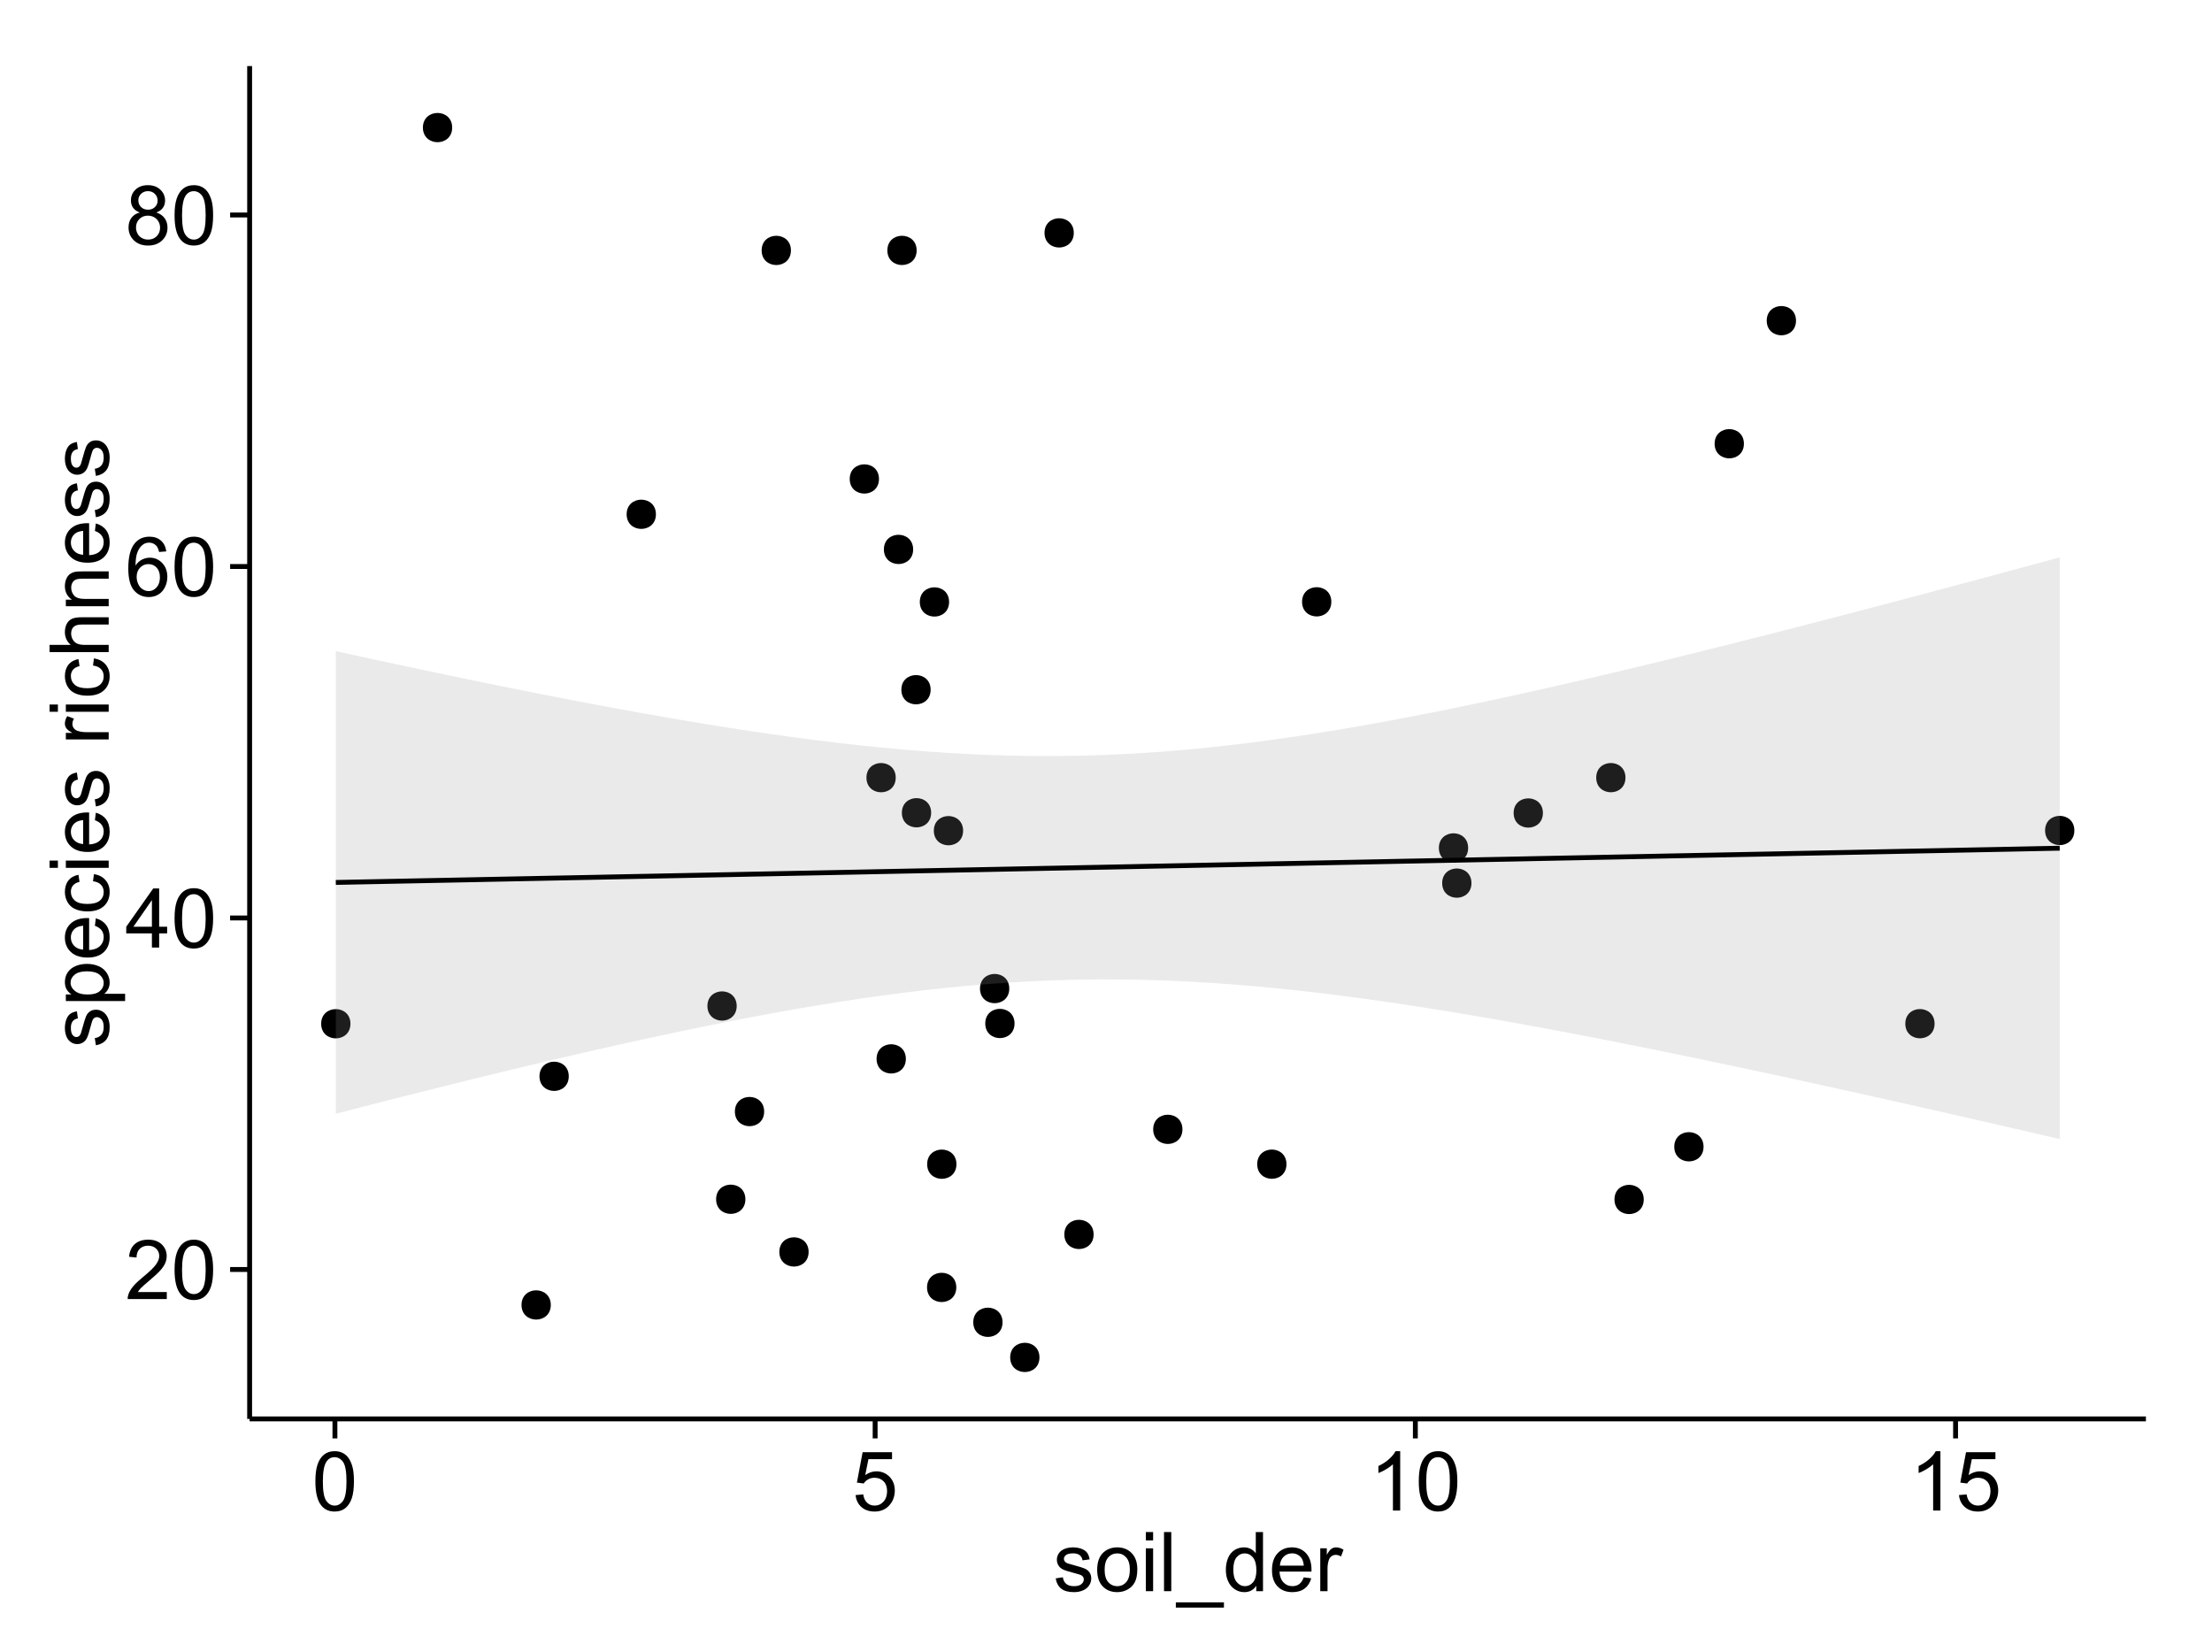 <?xml version="1.0" encoding="UTF-8"?>
<svg xmlns="http://www.w3.org/2000/svg" xmlns:xlink="http://www.w3.org/1999/xlink" width="482pt" height="360pt" viewBox="0 0 482 360" version="1.1">
<defs>
<g>
<symbol overflow="visible" id="glyph0-0">
<path style="stroke:none;" d="M 9.062 -1.52 L 9.062 0 L 0.547 0 C 0.531 -0.379 0.594 -0.742 0.73 -1.098 C 0.945 -1.676 1.293 -2.25 1.77 -2.812 C 2.246 -3.375 2.934 -4.023 3.84 -4.766 C 5.238 -5.906 6.188 -6.816 6.68 -7.492 C 7.172 -8.16 7.418 -8.793 7.418 -9.395 C 7.418 -10.02 7.191 -10.551 6.746 -10.98 C 6.293 -11.41 5.711 -11.625 4.992 -11.629 C 4.23 -11.625 3.621 -11.395 3.164 -10.941 C 2.703 -10.48 2.469 -9.848 2.469 -9.043 L 0.844 -9.211 C 0.953 -10.422 1.371 -11.344 2.102 -11.984 C 2.824 -12.617 3.801 -12.938 5.027 -12.938 C 6.262 -12.938 7.238 -12.594 7.961 -11.91 C 8.68 -11.223 9.039 -10.371 9.043 -9.359 C 9.039 -8.84 8.934 -8.336 8.727 -7.84 C 8.512 -7.34 8.164 -6.812 7.676 -6.266 C 7.188 -5.711 6.375 -4.957 5.238 -4 C 4.285 -3.199 3.676 -2.66 3.41 -2.379 C 3.141 -2.094 2.918 -1.805 2.742 -1.52 Z M 9.062 -1.52 "/>
</symbol>
<symbol overflow="visible" id="glyph0-1">
<path style="stroke:none;" d="M 0.746 -6.355 C 0.742 -7.875 0.898 -9.102 1.215 -10.031 C 1.527 -10.961 1.996 -11.676 2.613 -12.18 C 3.23 -12.684 4.008 -12.938 4.949 -12.938 C 5.637 -12.938 6.242 -12.797 6.766 -12.52 C 7.285 -12.238 7.715 -11.836 8.059 -11.316 C 8.395 -10.789 8.664 -10.152 8.859 -9.398 C 9.051 -8.645 9.145 -7.629 9.148 -6.355 C 9.145 -4.84 8.992 -3.617 8.684 -2.691 C 8.371 -1.762 7.906 -1.047 7.289 -0.539 C 6.672 -0.035 5.891 0.215 4.949 0.219 C 3.703 0.215 2.727 -0.227 2.023 -1.117 C 1.168 -2.188 0.742 -3.934 0.746 -6.355 Z M 2.375 -6.355 C 2.371 -4.234 2.621 -2.824 3.117 -2.129 C 3.609 -1.426 4.219 -1.078 4.949 -1.082 C 5.672 -1.078 6.281 -1.43 6.781 -2.137 C 7.273 -2.836 7.523 -4.242 7.523 -6.355 C 7.523 -8.473 7.273 -9.883 6.781 -10.582 C 6.281 -11.277 5.664 -11.625 4.93 -11.629 C 4.199 -11.625 3.621 -11.316 3.191 -10.703 C 2.645 -9.918 2.371 -8.469 2.375 -6.355 Z M 2.375 -6.355 "/>
</symbol>
<symbol overflow="visible" id="glyph0-2">
<path style="stroke:none;" d="M 5.82 0 L 5.82 -3.086 L 0.227 -3.086 L 0.227 -4.535 L 6.109 -12.883 L 7.398 -12.883 L 7.398 -4.535 L 9.141 -4.535 L 9.141 -3.086 L 7.398 -3.086 L 7.398 0 Z M 5.82 -4.535 L 5.82 -10.344 L 1.785 -4.535 Z M 5.82 -4.535 "/>
</symbol>
<symbol overflow="visible" id="glyph0-3">
<path style="stroke:none;" d="M 8.957 -9.73 L 7.383 -9.605 C 7.242 -10.223 7.043 -10.676 6.785 -10.961 C 6.355 -11.41 5.828 -11.637 5.203 -11.637 C 4.695 -11.637 4.25 -11.496 3.875 -11.215 C 3.375 -10.852 2.984 -10.32 2.695 -9.625 C 2.406 -8.926 2.258 -7.934 2.25 -6.645 C 2.629 -7.223 3.094 -7.652 3.645 -7.938 C 4.195 -8.215 4.773 -8.355 5.379 -8.359 C 6.434 -8.355 7.328 -7.969 8.07 -7.195 C 8.809 -6.418 9.18 -5.414 9.184 -4.184 C 9.18 -3.371 9.008 -2.617 8.66 -1.926 C 8.312 -1.23 7.832 -0.699 7.227 -0.332 C 6.613 0.035 5.922 0.215 5.148 0.219 C 3.828 0.215 2.754 -0.266 1.922 -1.234 C 1.09 -2.199 0.672 -3.797 0.676 -6.031 C 0.672 -8.516 1.133 -10.328 2.055 -11.461 C 2.855 -12.445 3.938 -12.938 5.301 -12.938 C 6.312 -12.938 7.141 -12.652 7.789 -12.086 C 8.434 -11.516 8.824 -10.73 8.957 -9.73 Z M 2.496 -4.176 C 2.496 -3.629 2.609 -3.105 2.844 -2.609 C 3.07 -2.109 3.395 -1.73 3.812 -1.473 C 4.227 -1.207 4.664 -1.078 5.125 -1.082 C 5.789 -1.078 6.363 -1.348 6.844 -1.891 C 7.324 -2.426 7.562 -3.156 7.566 -4.086 C 7.562 -4.973 7.328 -5.676 6.855 -6.191 C 6.379 -6.703 5.781 -6.961 5.062 -6.961 C 4.348 -6.961 3.738 -6.703 3.242 -6.191 C 2.742 -5.676 2.496 -5.004 2.496 -4.176 Z M 2.496 -4.176 "/>
</symbol>
<symbol overflow="visible" id="glyph0-4">
<path style="stroke:none;" d="M 3.18 -6.988 C 2.52 -7.227 2.035 -7.57 1.723 -8.016 C 1.406 -8.461 1.246 -8.992 1.25 -9.617 C 1.246 -10.551 1.582 -11.34 2.258 -11.98 C 2.93 -12.617 3.828 -12.938 4.949 -12.938 C 6.07 -12.938 6.977 -12.609 7.664 -11.957 C 8.348 -11.301 8.688 -10.504 8.691 -9.57 C 8.688 -8.969 8.531 -8.449 8.219 -8.012 C 7.902 -7.566 7.426 -7.227 6.793 -6.988 C 7.582 -6.727 8.184 -6.309 8.598 -5.738 C 9.008 -5.16 9.215 -4.477 9.219 -3.684 C 9.215 -2.578 8.828 -1.652 8.051 -0.906 C 7.27 -0.156 6.242 0.215 4.977 0.219 C 3.699 0.215 2.676 -0.156 1.898 -0.91 C 1.117 -1.66 0.727 -2.602 0.73 -3.727 C 0.727 -4.562 0.938 -5.262 1.367 -5.832 C 1.789 -6.395 2.395 -6.781 3.18 -6.988 Z M 2.867 -9.668 C 2.863 -9.059 3.059 -8.559 3.453 -8.172 C 3.844 -7.785 4.355 -7.594 4.984 -7.594 C 5.59 -7.594 6.09 -7.785 6.48 -8.168 C 6.871 -8.551 7.066 -9.02 7.066 -9.578 C 7.066 -10.156 6.863 -10.645 6.465 -11.043 C 6.059 -11.438 5.559 -11.637 4.965 -11.637 C 4.359 -11.637 3.859 -11.441 3.465 -11.055 C 3.062 -10.668 2.863 -10.207 2.867 -9.668 Z M 2.355 -3.719 C 2.355 -3.262 2.461 -2.824 2.676 -2.406 C 2.887 -1.98 3.203 -1.652 3.629 -1.426 C 4.047 -1.191 4.504 -1.078 4.992 -1.082 C 5.746 -1.078 6.367 -1.32 6.863 -1.809 C 7.352 -2.293 7.598 -2.91 7.602 -3.664 C 7.598 -4.422 7.344 -5.055 6.84 -5.555 C 6.332 -6.051 5.699 -6.297 4.938 -6.301 C 4.191 -6.297 3.574 -6.051 3.09 -5.562 C 2.598 -5.066 2.355 -4.453 2.355 -3.719 Z M 2.355 -3.719 "/>
</symbol>
<symbol overflow="visible" id="glyph0-5">
<path style="stroke:none;" d="M 0.746 -3.375 L 2.406 -3.516 C 2.527 -2.707 2.812 -2.098 3.266 -1.691 C 3.711 -1.281 4.254 -1.078 4.887 -1.082 C 5.648 -1.078 6.293 -1.363 6.82 -1.941 C 7.344 -2.512 7.605 -3.273 7.609 -4.227 C 7.605 -5.125 7.352 -5.84 6.848 -6.363 C 6.34 -6.883 5.676 -7.141 4.859 -7.145 C 4.344 -7.141 3.887 -7.027 3.48 -6.797 C 3.07 -6.566 2.746 -6.266 2.516 -5.898 L 1.027 -6.09 L 2.277 -12.711 L 8.684 -12.711 L 8.684 -11.195 L 3.543 -11.195 L 2.848 -7.734 C 3.621 -8.273 4.43 -8.543 5.281 -8.543 C 6.402 -8.543 7.352 -8.152 8.129 -7.371 C 8.898 -6.59 9.285 -5.586 9.289 -4.367 C 9.285 -3.195 8.945 -2.188 8.27 -1.344 C 7.441 -0.301 6.316 0.215 4.887 0.219 C 3.715 0.215 2.758 -0.109 2.016 -0.766 C 1.273 -1.418 0.848 -2.289 0.746 -3.375 Z M 0.746 -3.375 "/>
</symbol>
<symbol overflow="visible" id="glyph0-6">
<path style="stroke:none;" d="M 6.707 0 L 5.125 0 L 5.125 -10.082 C 4.742 -9.715 4.242 -9.352 3.625 -8.988 C 3.004 -8.625 2.449 -8.352 1.961 -8.172 L 1.961 -9.703 C 2.844 -10.117 3.617 -10.621 4.281 -11.215 C 4.941 -11.805 5.41 -12.379 5.688 -12.938 L 6.707 -12.938 Z M 6.707 0 "/>
</symbol>
<symbol overflow="visible" id="glyph0-7">
<path style="stroke:none;" d="M 0.555 -2.785 L 2.117 -3.031 C 2.203 -2.402 2.449 -1.922 2.852 -1.59 C 3.25 -1.254 3.812 -1.09 4.535 -1.09 C 5.262 -1.09 5.801 -1.234 6.152 -1.531 C 6.504 -1.824 6.68 -2.172 6.68 -2.574 C 6.68 -2.926 6.523 -3.207 6.215 -3.418 C 5.996 -3.555 5.457 -3.734 4.598 -3.953 C 3.434 -4.246 2.629 -4.5 2.184 -4.715 C 1.734 -4.926 1.395 -5.223 1.164 -5.602 C 0.93 -5.98 0.812 -6.398 0.816 -6.855 C 0.812 -7.27 0.91 -7.652 1.102 -8.012 C 1.293 -8.363 1.551 -8.66 1.883 -8.895 C 2.125 -9.074 2.461 -9.227 2.887 -9.355 C 3.309 -9.48 3.766 -9.543 4.254 -9.547 C 4.984 -9.543 5.625 -9.438 6.184 -9.23 C 6.734 -9.016 7.145 -8.73 7.41 -8.371 C 7.672 -8.008 7.852 -7.527 7.953 -6.926 L 6.406 -6.715 C 6.332 -7.195 6.129 -7.57 5.793 -7.84 C 5.453 -8.105 4.977 -8.238 4.367 -8.242 C 3.637 -8.238 3.121 -8.117 2.812 -7.883 C 2.5 -7.641 2.344 -7.359 2.348 -7.039 C 2.344 -6.832 2.406 -6.648 2.539 -6.484 C 2.664 -6.312 2.867 -6.172 3.148 -6.062 C 3.301 -6.004 3.766 -5.871 4.543 -5.66 C 5.66 -5.359 6.441 -5.113 6.887 -4.926 C 7.324 -4.734 7.672 -4.457 7.926 -4.094 C 8.176 -3.73 8.301 -3.281 8.305 -2.742 C 8.301 -2.215 8.148 -1.719 7.844 -1.254 C 7.535 -0.785 7.09 -0.422 6.512 -0.172 C 5.926 0.086 5.27 0.211 4.543 0.211 C 3.328 0.211 2.406 -0.039 1.77 -0.543 C 1.133 -1.047 0.727 -1.793 0.555 -2.785 Z M 0.555 -2.785 "/>
</symbol>
<symbol overflow="visible" id="glyph0-8">
<path style="stroke:none;" d="M 0.598 -4.668 C 0.598 -6.391 1.078 -7.672 2.039 -8.508 C 2.84 -9.199 3.816 -9.543 4.977 -9.547 C 6.254 -9.543 7.305 -9.125 8.121 -8.285 C 8.934 -7.441 9.34 -6.277 9.344 -4.797 C 9.34 -3.594 9.16 -2.648 8.801 -1.961 C 8.441 -1.27 7.914 -0.734 7.227 -0.359 C 6.535 0.023 5.785 0.211 4.977 0.211 C 3.664 0.211 2.609 -0.207 1.805 -1.047 C 1 -1.883 0.598 -3.09 0.598 -4.668 Z M 2.223 -4.668 C 2.219 -3.469 2.48 -2.574 3.004 -1.98 C 3.523 -1.387 4.18 -1.09 4.977 -1.09 C 5.758 -1.09 6.41 -1.387 6.934 -1.984 C 7.453 -2.582 7.715 -3.492 7.719 -4.719 C 7.715 -5.871 7.453 -6.746 6.93 -7.344 C 6.402 -7.934 5.75 -8.23 4.977 -8.234 C 4.18 -8.23 3.523 -7.938 3.004 -7.348 C 2.48 -6.754 2.219 -5.859 2.223 -4.668 Z M 2.223 -4.668 "/>
</symbol>
<symbol overflow="visible" id="glyph0-9">
<path style="stroke:none;" d="M 1.195 -11.066 L 1.195 -12.883 L 2.777 -12.883 L 2.777 -11.066 Z M 1.195 0 L 1.195 -9.336 L 2.777 -9.336 L 2.777 0 Z M 1.195 0 "/>
</symbol>
<symbol overflow="visible" id="glyph0-10">
<path style="stroke:none;" d="M 1.152 0 L 1.152 -12.883 L 2.734 -12.883 L 2.734 0 Z M 1.152 0 "/>
</symbol>
<symbol overflow="visible" id="glyph0-11">
<path style="stroke:none;" d="M -0.273 3.578 L -0.273 2.434 L 10.211 2.434 L 10.211 3.578 Z M -0.273 3.578 "/>
</symbol>
<symbol overflow="visible" id="glyph0-12">
<path style="stroke:none;" d="M 7.242 0 L 7.242 -1.18 C 6.648 -0.25 5.777 0.211 4.633 0.211 C 3.887 0.211 3.203 0.008 2.578 -0.402 C 1.953 -0.812 1.469 -1.387 1.129 -2.121 C 0.785 -2.855 0.613 -3.699 0.617 -4.656 C 0.613 -5.586 0.77 -6.43 1.082 -7.191 C 1.391 -7.949 1.855 -8.531 2.477 -8.938 C 3.098 -9.34 3.793 -9.543 4.562 -9.547 C 5.121 -9.543 5.621 -9.426 6.062 -9.188 C 6.5 -8.949 6.859 -8.641 7.137 -8.262 L 7.137 -12.883 L 8.711 -12.883 L 8.711 0 Z M 2.242 -4.656 C 2.238 -3.461 2.488 -2.566 2.996 -1.977 C 3.496 -1.383 4.094 -1.09 4.781 -1.09 C 5.473 -1.09 6.059 -1.371 6.543 -1.938 C 7.023 -2.5 7.266 -3.363 7.27 -4.527 C 7.266 -5.801 7.02 -6.738 6.531 -7.336 C 6.035 -7.934 5.43 -8.23 4.711 -8.234 C 4.008 -8.23 3.418 -7.945 2.949 -7.371 C 2.473 -6.797 2.238 -5.891 2.242 -4.656 Z M 2.242 -4.656 "/>
</symbol>
<symbol overflow="visible" id="glyph0-13">
<path style="stroke:none;" d="M 7.578 -3.008 L 9.211 -2.805 C 8.953 -1.848 8.473 -1.105 7.777 -0.578 C 7.078 -0.051 6.188 0.211 5.105 0.211 C 3.738 0.211 2.656 -0.207 1.859 -1.051 C 1.055 -1.887 0.656 -3.066 0.66 -4.586 C 0.656 -6.156 1.059 -7.375 1.871 -8.246 C 2.676 -9.109 3.727 -9.543 5.02 -9.547 C 6.266 -9.543 7.285 -9.117 8.078 -8.27 C 8.867 -7.418 9.262 -6.223 9.266 -4.684 C 9.262 -4.586 9.258 -4.445 9.254 -4.262 L 2.293 -4.262 C 2.348 -3.234 2.641 -2.449 3.164 -1.906 C 3.684 -1.359 4.332 -1.09 5.117 -1.09 C 5.691 -1.09 6.188 -1.242 6.598 -1.547 C 7.008 -1.852 7.332 -2.336 7.578 -3.008 Z M 2.383 -5.562 L 7.594 -5.562 C 7.523 -6.344 7.324 -6.934 6.996 -7.328 C 6.492 -7.934 5.836 -8.238 5.035 -8.242 C 4.305 -8.238 3.695 -7.996 3.203 -7.512 C 2.707 -7.027 2.434 -6.375 2.383 -5.562 Z M 2.383 -5.562 "/>
</symbol>
<symbol overflow="visible" id="glyph0-14">
<path style="stroke:none;" d="M 1.168 0 L 1.168 -9.336 L 2.594 -9.336 L 2.594 -7.918 C 2.953 -8.578 3.289 -9.016 3.598 -9.23 C 3.906 -9.438 4.242 -9.543 4.613 -9.547 C 5.145 -9.543 5.688 -9.375 6.242 -9.035 L 5.695 -7.566 C 5.309 -7.793 4.922 -7.91 4.535 -7.91 C 4.188 -7.91 3.875 -7.805 3.602 -7.598 C 3.324 -7.387 3.129 -7.098 3.016 -6.734 C 2.836 -6.168 2.746 -5.555 2.75 -4.887 L 2.75 0 Z M 1.168 0 "/>
</symbol>
<symbol overflow="visible" id="glyph1-0">
<path style="stroke:none;" d="M -2.785 -0.555 L -3.031 -2.117 C -2.402 -2.203 -1.922 -2.449 -1.59 -2.852 C -1.254 -3.25 -1.09 -3.812 -1.09 -4.535 C -1.09 -5.262 -1.234 -5.801 -1.531 -6.152 C -1.824 -6.504 -2.172 -6.68 -2.574 -6.68 C -2.926 -6.68 -3.207 -6.523 -3.418 -6.215 C -3.555 -5.996 -3.734 -5.457 -3.953 -4.598 C -4.246 -3.434 -4.5 -2.629 -4.715 -2.184 C -4.926 -1.734 -5.223 -1.395 -5.602 -1.164 C -5.98 -0.93 -6.398 -0.812 -6.855 -0.816 C -7.27 -0.812 -7.652 -0.91 -8.012 -1.102 C -8.363 -1.293 -8.66 -1.551 -8.895 -1.883 C -9.074 -2.125 -9.227 -2.461 -9.355 -2.887 C -9.48 -3.309 -9.543 -3.766 -9.547 -4.254 C -9.543 -4.984 -9.438 -5.625 -9.23 -6.184 C -9.016 -6.734 -8.73 -7.145 -8.371 -7.41 C -8.008 -7.672 -7.527 -7.852 -6.926 -7.953 L -6.715 -6.406 C -7.195 -6.332 -7.57 -6.129 -7.84 -5.797 C -8.105 -5.457 -8.238 -4.98 -8.242 -4.367 C -8.238 -3.637 -8.117 -3.121 -7.883 -2.812 C -7.641 -2.5 -7.359 -2.344 -7.039 -2.348 C -6.832 -2.344 -6.648 -2.406 -6.484 -2.539 C -6.312 -2.664 -6.172 -2.867 -6.062 -3.148 C -6.004 -3.301 -5.871 -3.766 -5.66 -4.543 C -5.359 -5.66 -5.113 -6.441 -4.926 -6.887 C -4.734 -7.324 -4.457 -7.672 -4.094 -7.926 C -3.73 -8.176 -3.281 -8.301 -2.742 -8.305 C -2.211 -8.301 -1.711 -8.148 -1.25 -7.844 C -0.781 -7.535 -0.422 -7.09 -0.172 -6.512 C 0.086 -5.926 0.211 -5.27 0.211 -4.543 C 0.211 -3.328 -0.039 -2.406 -0.543 -1.77 C -1.047 -1.133 -1.793 -0.727 -2.785 -0.555 Z M -2.785 -0.555 "/>
</symbol>
<symbol overflow="visible" id="glyph1-1">
<path style="stroke:none;" d="M 3.578 -1.188 L -9.336 -1.188 L -9.336 -2.629 L -8.121 -2.629 C -8.594 -2.965 -8.949 -3.348 -9.188 -3.777 C -9.426 -4.203 -9.543 -4.723 -9.547 -5.336 C -9.543 -6.129 -9.34 -6.832 -8.93 -7.445 C -8.516 -8.051 -7.934 -8.512 -7.191 -8.824 C -6.441 -9.133 -5.625 -9.285 -4.738 -9.289 C -3.781 -9.285 -2.922 -9.113 -2.156 -8.773 C -1.391 -8.43 -0.805 -7.934 -0.398 -7.281 C 0.008 -6.625 0.211 -5.938 0.211 -5.219 C 0.211 -4.691 0.102 -4.219 -0.121 -3.801 C -0.344 -3.379 -0.625 -3.035 -0.965 -2.77 L 3.578 -2.77 Z M -4.613 -2.621 C -3.41 -2.613 -2.523 -2.855 -1.949 -3.348 C -1.375 -3.832 -1.09 -4.422 -1.09 -5.117 C -1.09 -5.816 -1.387 -6.418 -1.98 -6.922 C -2.574 -7.418 -3.496 -7.668 -4.746 -7.672 C -5.934 -7.668 -6.824 -7.426 -7.418 -6.938 C -8.008 -6.449 -8.301 -5.863 -8.305 -5.188 C -8.301 -4.508 -7.988 -3.914 -7.359 -3.398 C -6.727 -2.879 -5.809 -2.617 -4.613 -2.621 Z M -4.613 -2.621 "/>
</symbol>
<symbol overflow="visible" id="glyph1-2">
<path style="stroke:none;" d="M -3.004 -7.578 L -2.805 -9.211 C -1.848 -8.953 -1.105 -8.473 -0.578 -7.777 C -0.051 -7.078 0.211 -6.188 0.211 -5.105 C 0.211 -3.738 -0.207 -2.656 -1.051 -1.859 C -1.887 -1.055 -3.066 -0.656 -4.586 -0.66 C -6.156 -0.656 -7.375 -1.059 -8.246 -1.871 C -9.109 -2.676 -9.543 -3.727 -9.547 -5.02 C -9.543 -6.266 -9.117 -7.285 -8.27 -8.078 C -7.418 -8.867 -6.223 -9.262 -4.684 -9.266 C -4.586 -9.262 -4.445 -9.258 -4.262 -9.254 L -4.262 -2.293 C -3.234 -2.348 -2.449 -2.641 -1.906 -3.164 C -1.359 -3.684 -1.09 -4.332 -1.09 -5.117 C -1.09 -5.691 -1.242 -6.188 -1.547 -6.598 C -1.852 -7.008 -2.336 -7.332 -3.004 -7.578 Z M -5.562 -2.383 L -5.562 -7.594 C -6.344 -7.523 -6.934 -7.324 -7.328 -6.996 C -7.934 -6.492 -8.238 -5.836 -8.242 -5.035 C -8.238 -4.305 -7.996 -3.695 -7.512 -3.203 C -7.027 -2.707 -6.375 -2.434 -5.562 -2.383 Z M -5.562 -2.383 "/>
</symbol>
<symbol overflow="visible" id="glyph1-3">
<path style="stroke:none;" d="M -3.418 -7.277 L -3.215 -8.832 C -2.141 -8.66 -1.301 -8.227 -0.699 -7.527 C -0.09 -6.824 0.211 -5.965 0.211 -4.949 C 0.211 -3.668 -0.203 -2.641 -1.039 -1.867 C -1.871 -1.09 -3.07 -0.703 -4.633 -0.703 C -5.637 -0.703 -6.52 -0.867 -7.277 -1.203 C -8.031 -1.535 -8.598 -2.047 -8.977 -2.73 C -9.355 -3.41 -9.543 -4.152 -9.547 -4.957 C -9.543 -5.969 -9.289 -6.797 -8.777 -7.441 C -8.262 -8.086 -7.531 -8.5 -6.59 -8.684 L -6.355 -7.145 C -6.98 -6.996 -7.453 -6.738 -7.77 -6.367 C -8.082 -5.992 -8.238 -5.543 -8.242 -5.02 C -8.238 -4.219 -7.953 -3.57 -7.387 -3.074 C -6.812 -2.574 -5.91 -2.324 -4.676 -2.328 C -3.422 -2.324 -2.508 -2.566 -1.941 -3.047 C -1.371 -3.527 -1.09 -4.152 -1.09 -4.93 C -1.09 -5.547 -1.277 -6.066 -1.66 -6.484 C -2.035 -6.898 -2.621 -7.164 -3.418 -7.277 Z M -3.418 -7.277 "/>
</symbol>
<symbol overflow="visible" id="glyph1-4">
<path style="stroke:none;" d="M -11.066 -1.195 L -12.883 -1.195 L -12.883 -2.777 L -11.066 -2.777 Z M 0 -1.195 L -9.336 -1.195 L -9.336 -2.777 L 0 -2.777 Z M 0 -1.195 "/>
</symbol>
<symbol overflow="visible" id="glyph1-5">
<path style="stroke:none;" d=""/>
</symbol>
<symbol overflow="visible" id="glyph1-6">
<path style="stroke:none;" d="M 0 -1.168 L -9.336 -1.168 L -9.336 -2.594 L -7.918 -2.594 C -8.578 -2.953 -9.016 -3.289 -9.23 -3.598 C -9.438 -3.906 -9.543 -4.242 -9.547 -4.613 C -9.543 -5.145 -9.375 -5.688 -9.035 -6.242 L -7.566 -5.695 C -7.793 -5.309 -7.91 -4.922 -7.91 -4.535 C -7.91 -4.188 -7.805 -3.875 -7.598 -3.602 C -7.387 -3.324 -7.098 -3.129 -6.734 -3.016 C -6.168 -2.836 -5.555 -2.746 -4.887 -2.75 L 0 -2.75 Z M 0 -1.168 "/>
</symbol>
<symbol overflow="visible" id="glyph1-7">
<path style="stroke:none;" d="M 0 -1.188 L -12.883 -1.188 L -12.883 -2.77 L -8.262 -2.77 C -9.117 -3.504 -9.543 -4.434 -9.547 -5.562 C -9.543 -6.25 -9.406 -6.852 -9.137 -7.363 C -8.859 -7.871 -8.484 -8.234 -8.004 -8.457 C -7.523 -8.676 -6.824 -8.789 -5.914 -8.789 L 0 -8.789 L 0 -7.207 L -5.914 -7.207 C -6.703 -7.207 -7.281 -7.035 -7.641 -6.691 C -8 -6.348 -8.18 -5.863 -8.184 -5.238 C -8.18 -4.77 -8.059 -4.328 -7.816 -3.914 C -7.574 -3.5 -7.242 -3.203 -6.828 -3.031 C -6.406 -2.852 -5.832 -2.766 -5.105 -2.77 L 0 -2.77 Z M 0 -1.188 "/>
</symbol>
<symbol overflow="visible" id="glyph1-8">
<path style="stroke:none;" d="M 0 -1.188 L -9.336 -1.188 L -9.336 -2.609 L -8.008 -2.609 C -9.031 -3.293 -9.543 -4.285 -9.547 -5.582 C -9.543 -6.141 -9.441 -6.656 -9.242 -7.133 C -9.035 -7.602 -8.77 -7.957 -8.445 -8.191 C -8.113 -8.426 -7.727 -8.59 -7.277 -8.684 C -6.98 -8.742 -6.465 -8.77 -5.738 -8.773 L 0 -8.773 L 0 -7.188 L -5.68 -7.188 C -6.32 -7.184 -6.801 -7.121 -7.121 -7.004 C -7.438 -6.879 -7.695 -6.66 -7.887 -6.348 C -8.074 -6.031 -8.168 -5.664 -8.172 -5.246 C -8.168 -4.57 -7.953 -3.992 -7.531 -3.504 C -7.102 -3.012 -6.293 -2.766 -5.098 -2.77 L 0 -2.77 Z M 0 -1.188 "/>
</symbol>
</g>
<clipPath id="clip1">
  <path d="M 54.395 14.398 L 468.602 14.398 L 468.602 310.164 L 54.395 310.164 Z M 54.395 14.398 "/>
</clipPath>
</defs>
<g id="surface566">
<rect x="0" y="0" width="482" height="360" style="fill:rgb(100%,100%,100%);fill-opacity:1;stroke:none;"/>
<rect x="0" y="0" width="482" height="360" style="fill:rgb(100%,100%,100%);fill-opacity:1;stroke:none;"/>
<path style="fill:none;stroke-width:1.063;stroke-linecap:round;stroke-linejoin:round;stroke:rgb(100%,100%,100%);stroke-opacity:1;stroke-miterlimit:10;" d="M 0 360 L 482 360 L 482 0 L 0 0 Z M 0 360 "/>
<g clip-path="url(#clip1)" clip-rule="nonzero">
<path style=" stroke:none;fill-rule:nonzero;fill:rgb(100%,100%,100%);fill-opacity:1;" d="M 54.395 309.168 L 467.602 309.168 L 467.602 14.402 L 54.395 14.402 Z M 54.395 309.168 "/>
<path style=" stroke:none;fill-rule:nonzero;fill:rgb(0%,0%,0%);fill-opacity:1;" d="M 450.945 180.953 C 450.945 183.789 446.691 183.789 446.691 180.953 C 446.691 178.121 450.945 178.121 450.945 180.953 "/>
<path style=" stroke:none;fill-rule:nonzero;fill:rgb(0%,0%,0%);fill-opacity:1;" d="M 159.465 219.199 C 159.465 222.035 155.211 222.035 155.211 219.199 C 155.211 216.367 159.465 216.367 159.465 219.199 "/>
<path style=" stroke:none;fill-rule:nonzero;fill:rgb(0%,0%,0%);fill-opacity:1;" d="M 175.137 272.785 C 175.137 275.621 170.887 275.621 170.887 272.785 C 170.887 269.949 175.137 269.949 175.137 272.785 "/>
<path style=" stroke:none;fill-rule:nonzero;fill:rgb(0%,0%,0%);fill-opacity:1;" d="M 194.117 169.445 C 194.117 172.281 189.863 172.281 189.863 169.445 C 189.863 166.613 194.117 166.613 194.117 169.445 "/>
<path style=" stroke:none;fill-rule:nonzero;fill:rgb(0%,0%,0%);fill-opacity:1;" d="M 197.914 119.711 C 197.914 122.547 193.664 122.547 193.664 119.711 C 193.664 116.875 197.914 116.875 197.914 119.711 "/>
<path style=" stroke:none;fill-rule:nonzero;fill:rgb(0%,0%,0%);fill-opacity:1;" d="M 318.848 184.758 C 318.848 187.594 314.594 187.594 314.594 184.758 C 314.594 181.922 318.848 181.922 318.848 184.758 "/>
<path style=" stroke:none;fill-rule:nonzero;fill:rgb(0%,0%,0%);fill-opacity:1;" d="M 171.281 54.562 C 171.281 57.398 167.027 57.398 167.027 54.562 C 167.027 51.73 171.281 51.73 171.281 54.562 "/>
<path style=" stroke:none;fill-rule:nonzero;fill:rgb(0%,0%,0%);fill-opacity:1;" d="M 190.469 104.359 C 190.469 107.195 186.219 107.195 186.219 104.359 C 186.219 101.527 190.469 101.527 190.469 104.359 "/>
<path style=" stroke:none;fill-rule:nonzero;fill:rgb(0%,0%,0%);fill-opacity:1;" d="M 220.004 223.008 C 220.004 225.84 215.754 225.84 215.754 223.008 C 215.754 220.172 220.004 220.172 220.004 223.008 "/>
<path style=" stroke:none;fill-rule:nonzero;fill:rgb(0%,0%,0%);fill-opacity:1;" d="M 196.324 230.723 C 196.324 233.555 192.07 233.555 192.07 230.723 C 192.07 227.887 196.324 227.887 196.324 230.723 "/>
<path style=" stroke:none;fill-rule:nonzero;fill:rgb(0%,0%,0%);fill-opacity:1;" d="M 289.035 131.133 C 289.035 133.965 284.785 133.965 284.785 131.133 C 284.785 128.297 289.035 128.297 289.035 131.133 "/>
<path style=" stroke:none;fill-rule:nonzero;fill:rgb(0%,0%,0%);fill-opacity:1;" d="M 353.133 169.445 C 353.133 172.281 348.883 172.281 348.883 169.445 C 348.883 166.609 353.133 166.609 353.133 169.445 "/>
<path style=" stroke:none;fill-rule:nonzero;fill:rgb(0%,0%,0%);fill-opacity:1;" d="M 208.797 181 C 208.797 183.836 204.547 183.836 204.547 181 C 204.547 178.164 208.797 178.164 208.797 181 "/>
<path style=" stroke:none;fill-rule:nonzero;fill:rgb(0%,0%,0%);fill-opacity:1;" d="M 378.938 96.684 C 378.938 99.52 374.684 99.52 374.684 96.684 C 374.684 93.848 378.938 93.848 378.938 96.684 "/>
<path style=" stroke:none;fill-rule:nonzero;fill:rgb(0%,0%,0%);fill-opacity:1;" d="M 390.289 69.871 C 390.289 72.707 386.035 72.707 386.035 69.871 C 386.035 67.035 390.289 67.035 390.289 69.871 "/>
<path style=" stroke:none;fill-rule:nonzero;fill:rgb(0%,0%,0%);fill-opacity:1;" d="M 75.301 223.066 C 75.301 225.902 71.051 225.902 71.051 223.066 C 71.051 220.23 75.301 220.23 75.301 223.066 "/>
<path style=" stroke:none;fill-rule:nonzero;fill:rgb(0%,0%,0%);fill-opacity:1;" d="M 256.594 246.074 C 256.594 248.906 252.344 248.906 252.344 246.074 C 252.344 243.238 256.594 243.238 256.594 246.074 "/>
<path style=" stroke:none;fill-rule:nonzero;fill:rgb(0%,0%,0%);fill-opacity:1;" d="M 198.672 54.562 C 198.672 57.395 194.422 57.395 194.422 54.562 C 194.422 51.727 198.672 51.727 198.672 54.562 "/>
<path style=" stroke:none;fill-rule:nonzero;fill:rgb(0%,0%,0%);fill-opacity:1;" d="M 201.723 150.281 C 201.723 153.117 197.473 153.117 197.473 150.281 C 197.473 147.449 201.723 147.449 201.723 150.281 "/>
<path style=" stroke:none;fill-rule:nonzero;fill:rgb(0%,0%,0%);fill-opacity:1;" d="M 122.871 234.52 C 122.871 237.352 118.617 237.352 118.617 234.52 C 118.617 231.684 122.871 231.684 122.871 234.52 "/>
<path style=" stroke:none;fill-rule:nonzero;fill:rgb(0%,0%,0%);fill-opacity:1;" d="M 205.746 131.16 C 205.746 133.992 201.492 133.992 201.492 131.16 C 201.492 128.324 205.746 128.324 205.746 131.16 "/>
<path style=" stroke:none;fill-rule:nonzero;fill:rgb(0%,0%,0%);fill-opacity:1;" d="M 232.918 50.742 C 232.918 53.578 228.668 53.578 228.668 50.742 C 228.668 47.91 232.918 47.91 232.918 50.742 "/>
<path style=" stroke:none;fill-rule:nonzero;fill:rgb(0%,0%,0%);fill-opacity:1;" d="M 370.145 249.875 C 370.145 252.707 365.891 252.707 365.891 249.875 C 365.891 247.039 370.145 247.039 370.145 249.875 "/>
<path style=" stroke:none;fill-rule:nonzero;fill:rgb(0%,0%,0%);fill-opacity:1;" d="M 225.438 295.77 C 225.438 298.602 221.184 298.602 221.184 295.77 C 221.184 292.934 225.438 292.934 225.438 295.77 "/>
<path style=" stroke:none;fill-rule:nonzero;fill:rgb(0%,0%,0%);fill-opacity:1;" d="M 97.469 27.797 C 97.469 30.633 93.215 30.633 93.215 27.797 C 93.215 24.965 97.469 24.965 97.469 27.797 "/>
<path style=" stroke:none;fill-rule:nonzero;fill:rgb(0%,0%,0%);fill-opacity:1;" d="M 141.859 112.055 C 141.859 114.891 137.609 114.891 137.609 112.055 C 137.609 109.223 141.859 109.223 141.859 112.055 "/>
<path style=" stroke:none;fill-rule:nonzero;fill:rgb(0%,0%,0%);fill-opacity:1;" d="M 165.449 242.203 C 165.449 245.039 161.199 245.039 161.199 242.203 C 161.199 239.367 165.449 239.367 165.449 242.203 "/>
<path style=" stroke:none;fill-rule:nonzero;fill:rgb(0%,0%,0%);fill-opacity:1;" d="M 161.359 261.309 C 161.359 264.145 157.105 264.145 157.105 261.309 C 157.105 258.473 161.359 258.473 161.359 261.309 "/>
<path style=" stroke:none;fill-rule:nonzero;fill:rgb(0%,0%,0%);fill-opacity:1;" d="M 218.855 215.402 C 218.855 218.234 214.605 218.234 214.605 215.402 C 214.605 212.566 218.855 212.566 218.855 215.402 "/>
<path style=" stroke:none;fill-rule:nonzero;fill:rgb(0%,0%,0%);fill-opacity:1;" d="M 207.348 253.668 C 207.348 256.504 203.094 256.504 203.094 253.668 C 203.094 250.836 207.348 250.836 207.348 253.668 "/>
<path style=" stroke:none;fill-rule:nonzero;fill:rgb(0%,0%,0%);fill-opacity:1;" d="M 201.836 177.094 C 201.836 179.926 197.582 179.926 197.582 177.094 C 197.582 174.258 201.836 174.258 201.836 177.094 "/>
<path style=" stroke:none;fill-rule:nonzero;fill:rgb(0%,0%,0%);fill-opacity:1;" d="M 420.484 223.055 C 420.484 225.887 416.234 225.887 416.234 223.055 C 416.234 220.219 420.484 220.219 420.484 223.055 "/>
<path style=" stroke:none;fill-rule:nonzero;fill:rgb(0%,0%,0%);fill-opacity:1;" d="M 279.262 253.664 C 279.262 256.5 275.012 256.5 275.012 253.664 C 275.012 250.832 279.262 250.832 279.262 253.664 "/>
<path style=" stroke:none;fill-rule:nonzero;fill:rgb(0%,0%,0%);fill-opacity:1;" d="M 217.391 288.117 C 217.391 290.953 213.141 290.953 213.141 288.117 C 213.141 285.285 217.391 285.285 217.391 288.117 "/>
<path style=" stroke:none;fill-rule:nonzero;fill:rgb(0%,0%,0%);fill-opacity:1;" d="M 335.141 177.145 C 335.141 179.98 330.887 179.98 330.887 177.145 C 330.887 174.309 335.141 174.309 335.141 177.145 "/>
<path style=" stroke:none;fill-rule:nonzero;fill:rgb(0%,0%,0%);fill-opacity:1;" d="M 319.57 192.422 C 319.57 195.258 315.316 195.258 315.316 192.422 C 315.316 189.59 319.57 189.59 319.57 192.422 "/>
<path style=" stroke:none;fill-rule:nonzero;fill:rgb(0%,0%,0%);fill-opacity:1;" d="M 357.113 261.352 C 357.113 264.188 352.859 264.188 352.859 261.352 C 352.859 258.52 357.113 258.52 357.113 261.352 "/>
<path style=" stroke:none;fill-rule:nonzero;fill:rgb(0%,0%,0%);fill-opacity:1;" d="M 207.316 280.516 C 207.316 283.352 203.066 283.352 203.066 280.516 C 203.066 277.684 207.316 277.684 207.316 280.516 "/>
<path style=" stroke:none;fill-rule:nonzero;fill:rgb(0%,0%,0%);fill-opacity:1;" d="M 237.238 268.969 C 237.238 271.805 232.984 271.805 232.984 268.969 C 232.984 266.137 237.238 266.137 237.238 268.969 "/>
<path style=" stroke:none;fill-rule:nonzero;fill:rgb(0%,0%,0%);fill-opacity:1;" d="M 118.957 284.34 C 118.957 287.172 114.707 287.172 114.707 284.34 C 114.707 281.504 118.957 281.504 118.957 284.34 "/>
<path style=" stroke:none;fill-rule:nonzero;fill:rgb(0%,0%,0%);fill-opacity:1;" d="M 452.008 180.953 C 452.008 185.207 445.629 185.207 445.629 180.953 C 445.629 176.703 452.008 176.703 452.008 180.953 "/>
<path style=" stroke:none;fill-rule:nonzero;fill:rgb(0%,0%,0%);fill-opacity:1;" d="M 160.527 219.199 C 160.527 223.453 154.148 223.453 154.148 219.199 C 154.148 214.949 160.527 214.949 160.527 219.199 "/>
<path style=" stroke:none;fill-rule:nonzero;fill:rgb(0%,0%,0%);fill-opacity:1;" d="M 176.199 272.785 C 176.199 277.039 169.82 277.039 169.82 272.785 C 169.82 268.535 176.199 268.535 176.199 272.785 "/>
<path style=" stroke:none;fill-rule:nonzero;fill:rgb(0%,0%,0%);fill-opacity:1;" d="M 195.18 169.445 C 195.18 173.699 188.801 173.699 188.801 169.445 C 188.801 165.195 195.18 165.195 195.18 169.445 "/>
<path style=" stroke:none;fill-rule:nonzero;fill:rgb(0%,0%,0%);fill-opacity:1;" d="M 198.977 119.711 C 198.977 123.965 192.602 123.965 192.602 119.711 C 192.602 115.461 198.977 115.461 198.977 119.711 "/>
<path style=" stroke:none;fill-rule:nonzero;fill:rgb(0%,0%,0%);fill-opacity:1;" d="M 319.91 184.758 C 319.91 189.008 313.531 189.008 313.531 184.758 C 313.531 180.504 319.91 180.504 319.91 184.758 "/>
<path style=" stroke:none;fill-rule:nonzero;fill:rgb(0%,0%,0%);fill-opacity:1;" d="M 172.344 54.562 C 172.344 58.816 165.965 58.816 165.965 54.562 C 165.965 50.312 172.344 50.312 172.344 54.562 "/>
<path style=" stroke:none;fill-rule:nonzero;fill:rgb(0%,0%,0%);fill-opacity:1;" d="M 191.531 104.359 C 191.531 108.613 185.156 108.613 185.156 104.359 C 185.156 100.109 191.531 100.109 191.531 104.359 "/>
<path style=" stroke:none;fill-rule:nonzero;fill:rgb(0%,0%,0%);fill-opacity:1;" d="M 221.07 223.008 C 221.07 227.258 214.691 227.258 214.691 223.008 C 214.691 218.754 221.07 218.754 221.07 223.008 "/>
<path style=" stroke:none;fill-rule:nonzero;fill:rgb(0%,0%,0%);fill-opacity:1;" d="M 197.387 230.723 C 197.387 234.973 191.008 234.973 191.008 230.723 C 191.008 226.469 197.387 226.469 197.387 230.723 "/>
<path style=" stroke:none;fill-rule:nonzero;fill:rgb(0%,0%,0%);fill-opacity:1;" d="M 290.098 131.133 C 290.098 135.383 283.723 135.383 283.723 131.133 C 283.723 126.879 290.098 126.879 290.098 131.133 "/>
<path style=" stroke:none;fill-rule:nonzero;fill:rgb(0%,0%,0%);fill-opacity:1;" d="M 354.195 169.445 C 354.195 173.695 347.82 173.695 347.82 169.445 C 347.82 165.191 354.195 165.191 354.195 169.445 "/>
<path style=" stroke:none;fill-rule:nonzero;fill:rgb(0%,0%,0%);fill-opacity:1;" d="M 209.863 181 C 209.863 185.25 203.484 185.25 203.484 181 C 203.484 176.746 209.863 176.746 209.863 181 "/>
<path style=" stroke:none;fill-rule:nonzero;fill:rgb(0%,0%,0%);fill-opacity:1;" d="M 380 96.684 C 380 100.938 373.621 100.938 373.621 96.684 C 373.621 92.434 380 92.434 380 96.684 "/>
<path style=" stroke:none;fill-rule:nonzero;fill:rgb(0%,0%,0%);fill-opacity:1;" d="M 391.352 69.871 C 391.352 74.125 384.973 74.125 384.973 69.871 C 384.973 65.621 391.352 65.621 391.352 69.871 "/>
<path style=" stroke:none;fill-rule:nonzero;fill:rgb(0%,0%,0%);fill-opacity:1;" d="M 76.363 223.066 C 76.363 227.32 69.984 227.32 69.984 223.066 C 69.984 218.812 76.363 218.812 76.363 223.066 "/>
<path style=" stroke:none;fill-rule:nonzero;fill:rgb(0%,0%,0%);fill-opacity:1;" d="M 257.656 246.074 C 257.656 250.324 251.281 250.324 251.281 246.074 C 251.281 241.82 257.656 241.82 257.656 246.074 "/>
<path style=" stroke:none;fill-rule:nonzero;fill:rgb(0%,0%,0%);fill-opacity:1;" d="M 199.738 54.562 C 199.738 58.812 193.359 58.812 193.359 54.562 C 193.359 50.309 199.738 50.309 199.738 54.562 "/>
<path style=" stroke:none;fill-rule:nonzero;fill:rgb(0%,0%,0%);fill-opacity:1;" d="M 202.789 150.281 C 202.789 154.535 196.41 154.535 196.41 150.281 C 196.41 146.031 202.789 146.031 202.789 150.281 "/>
<path style=" stroke:none;fill-rule:nonzero;fill:rgb(0%,0%,0%);fill-opacity:1;" d="M 123.934 234.52 C 123.934 238.77 117.555 238.77 117.555 234.52 C 117.555 230.266 123.934 230.266 123.934 234.52 "/>
<path style=" stroke:none;fill-rule:nonzero;fill:rgb(0%,0%,0%);fill-opacity:1;" d="M 206.809 131.16 C 206.809 135.41 200.43 135.41 200.43 131.16 C 200.43 126.906 206.809 126.906 206.809 131.16 "/>
<path style=" stroke:none;fill-rule:nonzero;fill:rgb(0%,0%,0%);fill-opacity:1;" d="M 233.98 50.742 C 233.98 54.996 227.602 54.996 227.602 50.742 C 227.602 46.492 233.98 46.492 233.98 50.742 "/>
<path style=" stroke:none;fill-rule:nonzero;fill:rgb(0%,0%,0%);fill-opacity:1;" d="M 371.207 249.875 C 371.207 254.125 364.828 254.125 364.828 249.875 C 364.828 245.621 371.207 245.621 371.207 249.875 "/>
<path style=" stroke:none;fill-rule:nonzero;fill:rgb(0%,0%,0%);fill-opacity:1;" d="M 226.5 295.77 C 226.5 300.02 220.121 300.02 220.121 295.77 C 220.121 291.516 226.5 291.516 226.5 295.77 "/>
<path style=" stroke:none;fill-rule:nonzero;fill:rgb(0%,0%,0%);fill-opacity:1;" d="M 98.531 27.797 C 98.531 32.051 92.152 32.051 92.152 27.797 C 92.152 23.547 98.531 23.547 98.531 27.797 "/>
<path style=" stroke:none;fill-rule:nonzero;fill:rgb(0%,0%,0%);fill-opacity:1;" d="M 142.926 112.055 C 142.926 116.309 136.547 116.309 136.547 112.055 C 136.547 107.805 142.926 107.805 142.926 112.055 "/>
<path style=" stroke:none;fill-rule:nonzero;fill:rgb(0%,0%,0%);fill-opacity:1;" d="M 166.512 242.203 C 166.512 246.453 160.133 246.453 160.133 242.203 C 160.133 237.949 166.512 237.949 166.512 242.203 "/>
<path style=" stroke:none;fill-rule:nonzero;fill:rgb(0%,0%,0%);fill-opacity:1;" d="M 162.422 261.309 C 162.422 265.562 156.043 265.562 156.043 261.309 C 156.043 257.059 162.422 257.059 162.422 261.309 "/>
<path style=" stroke:none;fill-rule:nonzero;fill:rgb(0%,0%,0%);fill-opacity:1;" d="M 219.922 215.402 C 219.922 219.652 213.543 219.652 213.543 215.402 C 213.543 211.148 219.922 211.148 219.922 215.402 "/>
<path style=" stroke:none;fill-rule:nonzero;fill:rgb(0%,0%,0%);fill-opacity:1;" d="M 208.41 253.668 C 208.41 257.922 202.031 257.922 202.031 253.668 C 202.031 249.418 208.41 249.418 208.41 253.668 "/>
<path style=" stroke:none;fill-rule:nonzero;fill:rgb(0%,0%,0%);fill-opacity:1;" d="M 202.898 177.094 C 202.898 181.344 196.52 181.344 196.52 177.094 C 196.52 172.84 202.898 172.84 202.898 177.094 "/>
<path style=" stroke:none;fill-rule:nonzero;fill:rgb(0%,0%,0%);fill-opacity:1;" d="M 421.547 223.055 C 421.547 227.305 415.172 227.305 415.172 223.055 C 415.172 218.801 421.547 218.801 421.547 223.055 "/>
<path style=" stroke:none;fill-rule:nonzero;fill:rgb(0%,0%,0%);fill-opacity:1;" d="M 280.324 253.664 C 280.324 257.918 273.949 257.918 273.949 253.664 C 273.949 249.414 280.324 249.414 280.324 253.664 "/>
<path style=" stroke:none;fill-rule:nonzero;fill:rgb(0%,0%,0%);fill-opacity:1;" d="M 218.457 288.117 C 218.457 292.371 212.078 292.371 212.078 288.117 C 212.078 283.867 218.457 283.867 218.457 288.117 "/>
<path style=" stroke:none;fill-rule:nonzero;fill:rgb(0%,0%,0%);fill-opacity:1;" d="M 336.203 177.145 C 336.203 181.398 329.824 181.398 329.824 177.145 C 329.824 172.895 336.203 172.895 336.203 177.145 "/>
<path style=" stroke:none;fill-rule:nonzero;fill:rgb(0%,0%,0%);fill-opacity:1;" d="M 320.633 192.422 C 320.633 196.676 314.254 196.676 314.254 192.422 C 314.254 188.172 320.633 188.172 320.633 192.422 "/>
<path style=" stroke:none;fill-rule:nonzero;fill:rgb(0%,0%,0%);fill-opacity:1;" d="M 358.176 261.352 C 358.176 265.605 351.797 265.605 351.797 261.352 C 351.797 257.102 358.176 257.102 358.176 261.352 "/>
<path style=" stroke:none;fill-rule:nonzero;fill:rgb(0%,0%,0%);fill-opacity:1;" d="M 208.379 280.516 C 208.379 284.77 202.004 284.77 202.004 280.516 C 202.004 276.266 208.379 276.266 208.379 280.516 "/>
<path style=" stroke:none;fill-rule:nonzero;fill:rgb(0%,0%,0%);fill-opacity:1;" d="M 238.301 268.969 C 238.301 273.223 231.922 273.223 231.922 268.969 C 231.922 264.719 238.301 264.719 238.301 268.969 "/>
<path style=" stroke:none;fill-rule:nonzero;fill:rgb(0%,0%,0%);fill-opacity:1;" d="M 120.02 284.34 C 120.02 288.59 113.641 288.59 113.641 284.34 C 113.641 280.086 120.02 280.086 120.02 284.34 "/>
<path style=" stroke:none;fill-rule:nonzero;fill:rgb(60%,60%,60%);fill-opacity:0.2;" d="M 73.176 141.879 L 77.93 142.918 L 82.684 143.949 L 87.441 144.969 L 92.195 145.98 L 96.949 146.98 L 101.703 147.969 L 106.461 148.945 L 111.215 149.91 L 115.969 150.859 L 120.727 151.797 L 125.48 152.715 L 130.234 153.617 L 134.988 154.5 L 139.746 155.363 L 144.5 156.203 L 149.254 157.016 L 154.008 157.805 L 158.766 158.566 L 163.52 159.297 L 168.273 159.996 L 173.031 160.656 L 177.785 161.281 L 182.539 161.863 L 187.293 162.398 L 192.051 162.887 L 196.805 163.328 L 201.559 163.711 L 206.312 164.039 L 211.07 164.309 L 215.824 164.512 L 220.578 164.652 L 225.336 164.727 L 230.09 164.734 L 234.844 164.672 L 239.598 164.539 L 244.355 164.336 L 249.109 164.07 L 253.863 163.734 L 258.617 163.336 L 263.375 162.871 L 268.129 162.352 L 272.883 161.773 L 277.641 161.141 L 282.395 160.461 L 287.148 159.73 L 291.902 158.957 L 296.66 158.141 L 301.414 157.285 L 306.168 156.398 L 310.922 155.477 L 315.68 154.523 L 320.434 153.543 L 325.188 152.535 L 329.945 151.504 L 334.699 150.453 L 339.453 149.379 L 344.207 148.289 L 348.965 147.18 L 353.719 146.055 L 358.473 144.914 L 363.227 143.758 L 367.984 142.59 L 372.738 141.41 L 377.492 140.223 L 382.25 139.02 L 387.004 137.812 L 391.758 136.594 L 396.512 135.363 L 401.27 134.129 L 406.023 132.887 L 410.777 131.637 L 415.531 130.383 L 420.289 129.121 L 429.797 126.582 L 434.555 125.305 L 444.062 122.734 L 448.816 121.441 L 448.816 248.191 L 444.062 247.09 L 439.309 245.992 L 434.555 244.898 L 429.797 243.809 L 425.043 242.727 L 420.289 241.648 L 415.531 240.574 L 410.777 239.508 L 406.023 238.449 L 401.27 237.395 L 396.512 236.348 L 391.758 235.309 L 387.004 234.277 L 382.25 233.258 L 377.492 232.246 L 372.738 231.246 L 367.984 230.254 L 363.227 229.277 L 358.473 228.309 L 353.719 227.359 L 348.965 226.422 L 344.207 225.5 L 339.453 224.598 L 334.699 223.715 L 329.945 222.852 L 325.188 222.008 L 320.434 221.191 L 315.68 220.398 L 310.922 219.637 L 306.168 218.902 L 301.414 218.203 L 296.66 217.539 L 291.902 216.91 L 287.148 216.324 L 282.395 215.785 L 277.641 215.289 L 272.883 214.848 L 268.129 214.457 L 263.375 214.125 L 258.617 213.852 L 253.863 213.641 L 249.109 213.496 L 244.355 213.418 L 239.598 213.406 L 234.844 213.461 L 230.09 213.586 L 225.336 213.781 L 220.578 214.047 L 215.824 214.375 L 211.07 214.77 L 206.312 215.227 L 201.559 215.742 L 196.805 216.316 L 192.051 216.941 L 187.293 217.621 L 182.539 218.348 L 177.785 219.117 L 173.031 219.93 L 168.273 220.781 L 163.52 221.664 L 158.766 222.586 L 154.008 223.535 L 149.254 224.512 L 144.5 225.52 L 139.746 226.547 L 134.988 227.598 L 130.234 228.668 L 125.48 229.758 L 120.727 230.867 L 115.969 231.992 L 111.215 233.129 L 106.461 234.285 L 101.703 235.449 L 96.949 236.629 L 92.195 237.816 L 87.441 239.016 L 82.684 240.227 L 77.93 241.445 L 73.176 242.672 Z M 73.176 141.879 "/>
<path style="fill:none;stroke-width:1.063;stroke-linecap:butt;stroke-linejoin:round;stroke:rgb(0%,0%,0%);stroke-opacity:1;stroke-miterlimit:1;" d="M 73.176 192.277 L 77.93 192.18 L 82.684 192.086 L 87.441 191.992 L 101.703 191.711 L 106.461 191.613 L 115.969 191.426 L 120.727 191.332 L 130.234 191.145 L 134.988 191.047 L 139.746 190.953 L 154.008 190.672 L 158.766 190.578 L 163.52 190.48 L 168.273 190.387 L 173.031 190.293 L 187.293 190.012 L 192.051 189.914 L 206.312 189.633 L 211.07 189.539 L 215.824 189.445 L 220.578 189.348 L 225.336 189.254 L 239.598 188.973 L 244.355 188.879 L 249.109 188.781 L 258.617 188.594 L 263.375 188.5 L 272.883 188.312 L 277.641 188.215 L 291.902 187.934 L 296.66 187.84 L 301.414 187.746 L 306.168 187.648 L 310.922 187.555 L 315.68 187.461 L 325.188 187.273 L 329.945 187.18 L 334.699 187.082 L 344.207 186.895 L 348.965 186.801 L 358.473 186.613 L 363.227 186.516 L 367.984 186.422 L 377.492 186.234 L 382.25 186.141 L 387.004 186.047 L 391.758 185.949 L 396.512 185.855 L 401.27 185.762 L 410.777 185.574 L 415.531 185.477 L 420.289 185.383 L 429.797 185.195 L 434.555 185.102 L 439.309 185.008 L 444.062 184.91 L 448.816 184.816 "/>
</g>
<path style="fill:none;stroke-width:1.063;stroke-linecap:butt;stroke-linejoin:round;stroke:rgb(0%,0%,0%);stroke-opacity:1;stroke-miterlimit:10;" d="M 54.395 309.168 L 54.395 14.398 "/>
<g style="fill:rgb(0%,0%,0%);fill-opacity:1;">
  <use xlink:href="#glyph0-0" x="27.281" y="283.051"/>
  <use xlink:href="#glyph0-1" x="37.292" y="283.051"/>
</g>
<g style="fill:rgb(0%,0%,0%);fill-opacity:1;">
  <use xlink:href="#glyph0-2" x="27.281" y="206.465"/>
  <use xlink:href="#glyph0-1" x="37.292" y="206.465"/>
</g>
<g style="fill:rgb(0%,0%,0%);fill-opacity:1;">
  <use xlink:href="#glyph0-3" x="27.281" y="129.875"/>
  <use xlink:href="#glyph0-1" x="37.292" y="129.875"/>
</g>
<g style="fill:rgb(0%,0%,0%);fill-opacity:1;">
  <use xlink:href="#glyph0-4" x="27.281" y="53.285"/>
  <use xlink:href="#glyph0-1" x="37.292" y="53.285"/>
</g>
<path style="fill:none;stroke-width:1.063;stroke-linecap:butt;stroke-linejoin:round;stroke:rgb(0%,0%,0%);stroke-opacity:1;stroke-miterlimit:10;" d="M 50.141 276.609 L 54.395 276.609 "/>
<path style="fill:none;stroke-width:1.063;stroke-linecap:butt;stroke-linejoin:round;stroke:rgb(0%,0%,0%);stroke-opacity:1;stroke-miterlimit:10;" d="M 50.141 200.02 L 54.395 200.02 "/>
<path style="fill:none;stroke-width:1.063;stroke-linecap:butt;stroke-linejoin:round;stroke:rgb(0%,0%,0%);stroke-opacity:1;stroke-miterlimit:10;" d="M 50.141 123.434 L 54.395 123.434 "/>
<path style="fill:none;stroke-width:1.063;stroke-linecap:butt;stroke-linejoin:round;stroke:rgb(0%,0%,0%);stroke-opacity:1;stroke-miterlimit:10;" d="M 50.141 46.844 L 54.395 46.844 "/>
<path style="fill:none;stroke-width:1.063;stroke-linecap:butt;stroke-linejoin:round;stroke:rgb(0%,0%,0%);stroke-opacity:1;stroke-miterlimit:10;" d="M 54.395 309.168 L 467.602 309.168 "/>
<path style="fill:none;stroke-width:1.063;stroke-linecap:butt;stroke-linejoin:round;stroke:rgb(0%,0%,0%);stroke-opacity:1;stroke-miterlimit:10;" d="M 72.98 313.418 L 72.98 309.168 "/>
<path style="fill:none;stroke-width:1.063;stroke-linecap:butt;stroke-linejoin:round;stroke:rgb(0%,0%,0%);stroke-opacity:1;stroke-miterlimit:10;" d="M 190.695 313.418 L 190.695 309.168 "/>
<path style="fill:none;stroke-width:1.063;stroke-linecap:butt;stroke-linejoin:round;stroke:rgb(0%,0%,0%);stroke-opacity:1;stroke-miterlimit:10;" d="M 308.41 313.418 L 308.41 309.168 "/>
<path style="fill:none;stroke-width:1.063;stroke-linecap:butt;stroke-linejoin:round;stroke:rgb(0%,0%,0%);stroke-opacity:1;stroke-miterlimit:10;" d="M 426.125 313.418 L 426.125 309.168 "/>
<g style="fill:rgb(0%,0%,0%);fill-opacity:1;">
  <use xlink:href="#glyph0-1" x="67.977" y="329.137"/>
</g>
<g style="fill:rgb(0%,0%,0%);fill-opacity:1;">
  <use xlink:href="#glyph0-5" x="185.691" y="329.137"/>
</g>
<g style="fill:rgb(0%,0%,0%);fill-opacity:1;">
  <use xlink:href="#glyph0-6" x="298.398" y="329.137"/>
  <use xlink:href="#glyph0-1" x="308.409" y="329.137"/>
</g>
<g style="fill:rgb(0%,0%,0%);fill-opacity:1;">
  <use xlink:href="#glyph0-6" x="416.113" y="329.137"/>
  <use xlink:href="#glyph0-5" x="426.124" y="329.137"/>
</g>
<g style="fill:rgb(0%,0%,0%);fill-opacity:1;">
  <use xlink:href="#glyph0-7" x="229.48" y="346.703"/>
  <use xlink:href="#glyph0-8" x="238.48" y="346.703"/>
  <use xlink:href="#glyph0-9" x="248.491" y="346.703"/>
  <use xlink:href="#glyph0-10" x="252.49" y="346.703"/>
  <use xlink:href="#glyph0-11" x="256.489" y="346.703"/>
  <use xlink:href="#glyph0-12" x="266.5" y="346.703"/>
  <use xlink:href="#glyph0-13" x="276.511" y="346.703"/>
  <use xlink:href="#glyph0-14" x="286.521" y="346.703"/>
</g>
<g style="fill:rgb(0%,0%,0%);fill-opacity:1;">
  <use xlink:href="#glyph1-0" x="23.684" y="228.312"/>
  <use xlink:href="#glyph1-1" x="23.684" y="219.312"/>
  <use xlink:href="#glyph1-2" x="23.684" y="209.302"/>
  <use xlink:href="#glyph1-3" x="23.684" y="199.291"/>
  <use xlink:href="#glyph1-4" x="23.684" y="190.291"/>
  <use xlink:href="#glyph1-2" x="23.684" y="186.292"/>
  <use xlink:href="#glyph1-0" x="23.684" y="176.281"/>
  <use xlink:href="#glyph1-5" x="23.684" y="167.281"/>
  <use xlink:href="#glyph1-6" x="23.684" y="162.28"/>
  <use xlink:href="#glyph1-4" x="23.684" y="156.286"/>
  <use xlink:href="#glyph1-3" x="23.684" y="152.287"/>
  <use xlink:href="#glyph1-7" x="23.684" y="143.287"/>
  <use xlink:href="#glyph1-8" x="23.684" y="133.276"/>
  <use xlink:href="#glyph1-2" x="23.684" y="123.266"/>
  <use xlink:href="#glyph1-0" x="23.684" y="113.255"/>
  <use xlink:href="#glyph1-0" x="23.684" y="104.255"/>
</g>
</g>
</svg>
